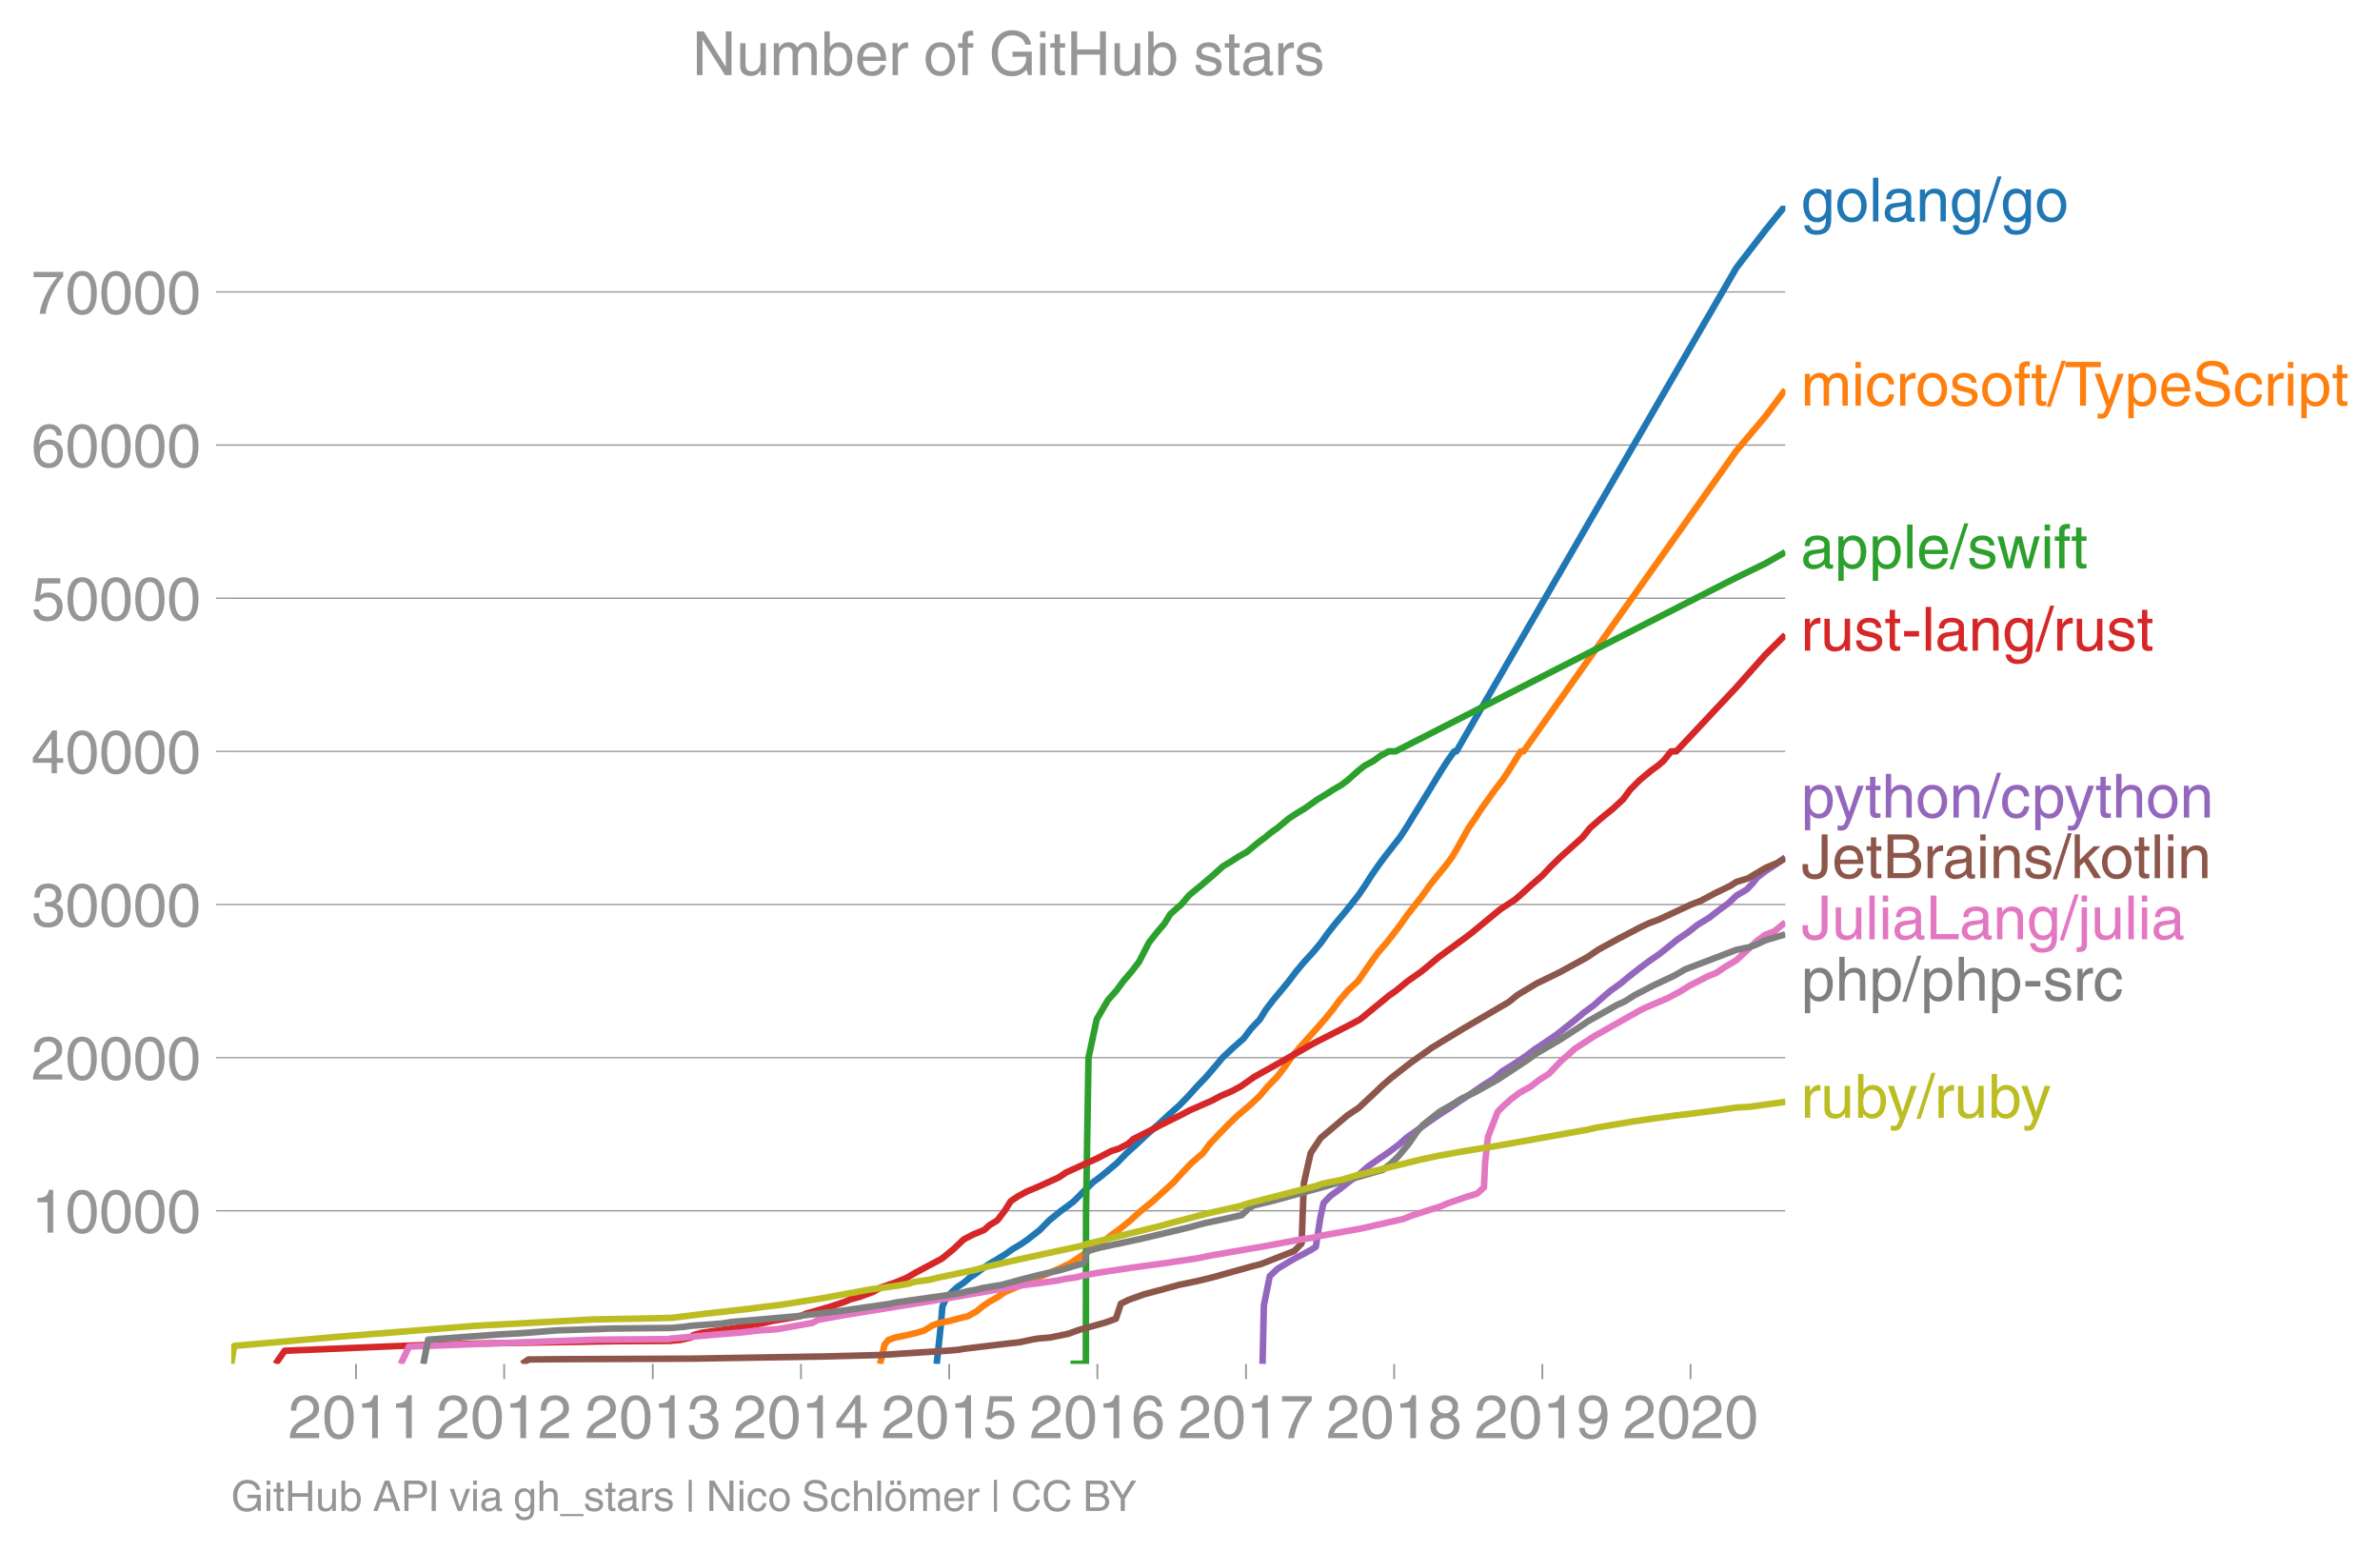 <svg height="475.299" viewBox="0 0 546.893 356.475" width="729.191" xmlns="http://www.w3.org/2000/svg" xmlns:xlink="http://www.w3.org/1999/xlink"><defs><style>*{stroke-linecap:butt;stroke-linejoin:round}</style></defs><g id="figure_1"><path d="M0 356.475h546.893V0H0z" fill="none" id="patch_1"/><g id="axes_1"><path d="M53.127 313.361h357.12V47.25H53.127z" fill="none" id="patch_2"/><g id="matplotlib.axis_1"><g id="xtick_1"><g id="line2d_1"><defs><path d="M0 0v3.5" id="mfa955b7cb9" stroke="#969696" stroke-width=".4"/></defs><use x="81.8" xlink:href="#mfa955b7cb9" y="313.361" fill="#969696" stroke="#969696" stroke-width=".4"/></g><g transform="matrix(.14 0 0 -.14 66.23 330.41)" fill="#969696" id="text_1"><defs><path d="M4.39 45.125q0 12.39 6.391 18.781 6.406 6.407 17.938 6.407 9.656 0 15.812-5.86 6.157-5.86 6.157-15.14 0-7.22-3.547-12.188-3.532-4.953-10.422-8.703l-12.11-6.64Q13.922 15.921 12.5 8.296h38.188V0H2.593q.39 9.906 4.297 16.5 3.906 6.594 12.203 11.375l12.593 7.328q5.032 2.89 7.329 5.984 2.297 3.094 2.297 8.516 0 5.375-3.766 9.031-3.75 3.672-10.156 3.672-7.078 0-10.594-4.672-3.516-4.656-3.61-12.609z" id="HelveticaWorld-Regular-50"/><path d="M42.484 34.188q0 14.109-3.734 21.156-3.734 7.062-10.969 7.062-7.078 0-10.89-7.062-3.797-7.047-3.797-21.157 0-13.671 3.75-20.937Q20.609 6 27.78 6q7.235 0 10.969 7 3.734 7.016 3.734 21.188zm9.422 0q0-17.297-6.25-26.704-6.25-9.39-17.875-9.39-12.062 0-18.062 9.734-6 9.75-6 26.36 0 17.03 6.14 26.578 6.157 9.547 17.922 9.547 11.625 0 17.875-9.5t6.25-26.626z" id="HelveticaWorld-Regular-48"/><path d="M35.89 0h-9.374v49.906H10.109v6.985q8.594.28 12.782 2.75Q27.094 62.109 29 70.313h6.89z" id="HelveticaWorld-Regular-49"/></defs><use xlink:href="#HelveticaWorld-Regular-50"/><use x="55.615" xlink:href="#HelveticaWorld-Regular-48"/><use x="111.23" xlink:href="#HelveticaWorld-Regular-49"/><use x="166.846" xlink:href="#HelveticaWorld-Regular-49"/></g></g><g id="xtick_2"><use x="115.853" xlink:href="#mfa955b7cb9" y="313.361" fill="#969696" stroke="#969696" stroke-width=".4" id="line2d_2"/><g transform="matrix(.14 0 0 -.14 100.282 330.41)" fill="#969696" id="text_2"><use xlink:href="#HelveticaWorld-Regular-50"/><use x="55.615" xlink:href="#HelveticaWorld-Regular-48"/><use x="111.23" xlink:href="#HelveticaWorld-Regular-49"/><use x="166.846" xlink:href="#HelveticaWorld-Regular-50"/></g></g><g id="xtick_3"><use x="149.999" xlink:href="#mfa955b7cb9" y="313.361" fill="#969696" stroke="#969696" stroke-width=".4" id="line2d_3"/><g transform="matrix(.14 0 0 -.14 134.429 330.41)" fill="#969696" id="text_3"><defs><path d="M22.406 39.984q2.203-.187 4.594-.187 6.203 0 9.781 2.86 3.594 2.859 3.594 8.656 0 4.687-3.344 7.89-3.343 3.203-9.64 3.203-6.985 0-10.235-4.11-3.234-4.093-3.437-10.983h-8.64q0 10.984 5.765 16.984 5.765 6.016 16.937 6.016 9.922 0 15.828-5.11 5.907-5.094 5.907-13.39 0-10.704-9.032-14.5v-.204q11.72-4 11.72-16.406 0-9.906-6.595-16.265-6.593-6.344-18.703-6.344-9.906 0-16.312 5.203Q4.204 8.5 3.422 21.484H12.5q.203-8.109 4-11.797Q20.313 6 27.484 6q6.938 0 11.141 3.86 4.203 3.859 4.203 9.718 0 6.406-4.016 9.672-4 3.266-12.39 3.266-2 0-4.016-.094z" id="HelveticaWorld-Regular-51"/></defs><use xlink:href="#HelveticaWorld-Regular-50"/><use x="55.615" xlink:href="#HelveticaWorld-Regular-48"/><use x="111.23" xlink:href="#HelveticaWorld-Regular-49"/><use x="166.846" xlink:href="#HelveticaWorld-Regular-51"/></g></g><g id="xtick_4"><use x="184.052" xlink:href="#mfa955b7cb9" y="313.361" fill="#969696" stroke="#969696" stroke-width=".4" id="line2d_4"/><g transform="matrix(.14 0 0 -.14 168.482 330.41)" fill="#969696" id="text_4"><defs><path d="M10.594 24.703h22.61v31.89h-.188zM42 17.093V0h-8.797v17.094H2.484v8.593L34.72 70.314H42v-45.61h10.297v-7.61z" id="HelveticaWorld-Regular-52"/></defs><use xlink:href="#HelveticaWorld-Regular-50"/><use x="55.615" xlink:href="#HelveticaWorld-Regular-48"/><use x="111.23" xlink:href="#HelveticaWorld-Regular-49"/><use x="166.846" xlink:href="#HelveticaWorld-Regular-52"/></g></g><g id="xtick_5"><use x="218.105" xlink:href="#mfa955b7cb9" y="313.361" fill="#969696" stroke="#969696" stroke-width=".4" id="line2d_5"/><g transform="matrix(.14 0 0 -.14 202.535 330.41)" fill="#969696" id="text_5"><defs><path d="M14.703 40.922q5.813 4.39 13.625 4.39 9.469 0 16.281-6.296 6.813-6.297 6.813-16.22 0-10.78-6.578-17.796-6.563-7-18.422-7-10.313 0-16.266 5.047Q4.203 8.109 3.22 17.39h9.094q.671-5.672 4.437-8.672 3.766-3 10.453-3 6.485 0 10.64 4.484Q42 14.703 42 21.688q0 7.125-4.36 11.421-4.343 4.297-11.218 4.297-7.813 0-13.047-6.687l-7.563.39 5.266 37.594h36.438v-8.5H17.672z" id="HelveticaWorld-Regular-53"/></defs><use xlink:href="#HelveticaWorld-Regular-50"/><use x="55.615" xlink:href="#HelveticaWorld-Regular-48"/><use x="111.23" xlink:href="#HelveticaWorld-Regular-49"/><use x="166.846" xlink:href="#HelveticaWorld-Regular-53"/></g></g><g id="xtick_6"><use x="252.158" xlink:href="#mfa955b7cb9" y="313.361" fill="#969696" stroke="#969696" stroke-width=".4" id="line2d_6"/><g transform="matrix(.14 0 0 -.14 236.588 330.41)" fill="#969696" id="text_6"><defs><path d="M14.11 21.578q0-6.875 4.093-11.234Q22.313 6 28.906 6q6.297 0 10.032 4.438 3.734 4.453 3.734 11.687 0 6.297-3.688 10.547-3.687 4.25-10.468 4.25-6.594 0-10.5-4.156-3.907-4.157-3.907-11.188zM41.702 51.61q-.984 5.375-3.984 8.078-3 2.72-8.125 2.72-8.11 0-12.36-7.923-4.25-7.906-4.343-18.109l.203-.188q5.61 8.641 16.687 8.641 8.844 0 15.438-5.86 6.593-5.859 6.593-16.452 0-10.5-6.25-17.47-6.25-6.952-16.843-6.952-12.219 0-18.563 8.687-6.344 8.703-6.344 25.938 0 16.593 6.485 27.093 6.5 10.5 19.484 10.5 8.407 0 14.219-5.015 5.813-5 6.297-13.688z" id="HelveticaWorld-Regular-54"/></defs><use xlink:href="#HelveticaWorld-Regular-50"/><use x="55.615" xlink:href="#HelveticaWorld-Regular-48"/><use x="111.23" xlink:href="#HelveticaWorld-Regular-49"/><use x="166.846" xlink:href="#HelveticaWorld-Regular-54"/></g></g><g id="xtick_7"><use x="286.305" xlink:href="#mfa955b7cb9" y="313.361" fill="#969696" stroke="#969696" stroke-width=".4" id="line2d_7"/><g transform="matrix(.14 0 0 -.14 270.734 330.41)" fill="#969696" id="text_7"><defs><path d="M3.719 68.797h48.578v-7.719Q42.28 50.875 33.984 33.484 25.687 16.11 23.391 0h-9.672q1.469 13.281 9.719 30.531 8.25 17.266 18.953 29.672H3.719z" id="HelveticaWorld-Regular-55"/></defs><use xlink:href="#HelveticaWorld-Regular-50"/><use x="55.615" xlink:href="#HelveticaWorld-Regular-48"/><use x="111.23" xlink:href="#HelveticaWorld-Regular-49"/><use x="166.846" xlink:href="#HelveticaWorld-Regular-55"/></g></g><g id="xtick_8"><use x="320.358" xlink:href="#mfa955b7cb9" y="313.361" fill="#969696" stroke="#969696" stroke-width=".4" id="line2d_8"/><g transform="matrix(.14 0 0 -.14 304.787 330.41)" fill="#969696" id="text_8"><defs><path d="M27.594 40.578q5.422 0 8.953 3.094 3.547 3.11 3.547 8.234 0 4.594-3.407 7.547-3.39 2.953-9.687 2.953-5.61 0-8.672-3.11-3.047-3.093-3.047-7.874 0-5.125 3.813-7.984 3.812-2.86 8.5-2.86zm.093-7.562q-6.78 0-10.64-3.766-3.86-3.766-3.86-9.234 0-6.297 3.907-10.157Q21 6 28.219 6q6.406 0 10.234 3.86 3.828 3.859 3.828 10.265 0 5.469-3.828 9.172-3.828 3.719-10.766 3.719zM49.22 52.203q0-10.594-9.032-14.797 6.204-2.781 8.86-7.36 2.656-4.562 2.656-9.733 0-10.016-6.453-16.125-6.438-6.094-17.375-6.094-9.563 0-16.813 5.25-7.25 5.25-7.25 17.062 0 11.922 11.907 16.907-9.516 3.796-9.516 13.671 0 8.297 5.64 13.813 5.641 5.516 15.641 5.516 10.016 0 15.875-5.204 5.86-5.203 5.86-12.906z" id="HelveticaWorld-Regular-56"/></defs><use xlink:href="#HelveticaWorld-Regular-50"/><use x="55.615" xlink:href="#HelveticaWorld-Regular-48"/><use x="111.23" xlink:href="#HelveticaWorld-Regular-49"/><use x="166.846" xlink:href="#HelveticaWorld-Regular-56"/></g></g><g id="xtick_9"><use x="354.411" xlink:href="#mfa955b7cb9" y="313.361" fill="#969696" stroke="#969696" stroke-width=".4" id="line2d_9"/><g transform="matrix(.14 0 0 -.14 338.84 330.41)" fill="#969696" id="text_9"><defs><path d="M27.594 31.39q6 0 9.75 4.047 3.765 4.063 3.765 11.97 0 6.5-3.562 10.75-3.563 4.25-10.64 4.25-6.11 0-9.876-4.298-3.75-4.297-3.75-11.53 0-7.376 3.516-11.282 3.515-3.906 10.797-3.906zm-1.282-7.906q-10 0-16.062 6.203-6.047 6.204-6.047 16.5 0 10.407 6.094 17.266 6.11 6.86 16.515 6.86 12.11 0 18.36-8.157 6.25-8.156 6.25-24.453 0-16.906-6.406-28.266Q38.625-1.905 25.875-1.905q-9.953 0-15.422 5.593-5.469 5.594-5.469 13.204h8.829q.39-5.266 3.437-8.375 3.063-3.094 8.438-3.094 7.609 0 11.515 6.781Q41.11 19 42.578 31.688l-.187.203q-5.672-8.407-16.078-8.407z" id="HelveticaWorld-Regular-57"/></defs><use xlink:href="#HelveticaWorld-Regular-50"/><use x="55.615" xlink:href="#HelveticaWorld-Regular-48"/><use x="111.23" xlink:href="#HelveticaWorld-Regular-49"/><use x="166.846" xlink:href="#HelveticaWorld-Regular-57"/></g></g><g id="xtick_10"><use x="388.464" xlink:href="#mfa955b7cb9" y="313.361" fill="#969696" stroke="#969696" stroke-width=".4" id="line2d_10"/><g transform="matrix(.14 0 0 -.14 372.893 330.41)" fill="#969696" id="text_10"><use xlink:href="#HelveticaWorld-Regular-50"/><use x="55.615" xlink:href="#HelveticaWorld-Regular-48"/><use x="111.23" xlink:href="#HelveticaWorld-Regular-50"/><use x="166.846" xlink:href="#HelveticaWorld-Regular-48"/></g></g></g><g id="matplotlib.axis_2"><g id="ytick_1"><path clip-path="url(#p434328edb5)" d="M53.127 278.18h357.12" fill="none" stroke="#969696" stroke-linecap="square" stroke-width=".3" id="line2d_11"/><g id="line2d_12"><defs><path d="M0 0h-3.5" id="m2fdaf1b33e" stroke="#969696" stroke-width=".3"/></defs><use x="53.127" xlink:href="#m2fdaf1b33e" y="278.18" fill="#969696" stroke="#969696" stroke-width=".3"/></g><g transform="matrix(.14 0 0 -.14 7.2 283.205)" fill="#969696" id="text_11"><use xlink:href="#HelveticaWorld-Regular-49"/><use x="55.615" xlink:href="#HelveticaWorld-Regular-48"/><use x="111.23" xlink:href="#HelveticaWorld-Regular-48"/><use x="166.846" xlink:href="#HelveticaWorld-Regular-48"/><use x="222.461" xlink:href="#HelveticaWorld-Regular-48"/></g></g><g id="ytick_2"><path clip-path="url(#p434328edb5)" d="M53.127 242.996h357.12" fill="none" stroke="#969696" stroke-linecap="square" stroke-width=".3" id="line2d_13"/><use x="53.127" xlink:href="#m2fdaf1b33e" y="242.996" fill="#969696" stroke="#969696" stroke-width=".3" id="line2d_14"/><g transform="matrix(.14 0 0 -.14 7.2 248.02)" fill="#969696" id="text_12"><use xlink:href="#HelveticaWorld-Regular-50"/><use x="55.615" xlink:href="#HelveticaWorld-Regular-48"/><use x="111.23" xlink:href="#HelveticaWorld-Regular-48"/><use x="166.846" xlink:href="#HelveticaWorld-Regular-48"/><use x="222.461" xlink:href="#HelveticaWorld-Regular-48"/></g></g><g id="ytick_3"><path clip-path="url(#p434328edb5)" d="M53.127 207.811h357.12" fill="none" stroke="#969696" stroke-linecap="square" stroke-width=".3" id="line2d_15"/><use x="53.127" xlink:href="#m2fdaf1b33e" y="207.811" fill="#969696" stroke="#969696" stroke-width=".3" id="line2d_16"/><g transform="matrix(.14 0 0 -.14 7.2 212.836)" fill="#969696" id="text_13"><use xlink:href="#HelveticaWorld-Regular-51"/><use x="55.615" xlink:href="#HelveticaWorld-Regular-48"/><use x="111.23" xlink:href="#HelveticaWorld-Regular-48"/><use x="166.846" xlink:href="#HelveticaWorld-Regular-48"/><use x="222.461" xlink:href="#HelveticaWorld-Regular-48"/></g></g><g id="ytick_4"><path clip-path="url(#p434328edb5)" d="M53.127 172.626h357.12" fill="none" stroke="#969696" stroke-linecap="square" stroke-width=".3" id="line2d_17"/><use x="53.127" xlink:href="#m2fdaf1b33e" y="172.626" fill="#969696" stroke="#969696" stroke-width=".3" id="line2d_18"/><g transform="matrix(.14 0 0 -.14 7.2 177.651)" fill="#969696" id="text_14"><use xlink:href="#HelveticaWorld-Regular-52"/><use x="55.615" xlink:href="#HelveticaWorld-Regular-48"/><use x="111.23" xlink:href="#HelveticaWorld-Regular-48"/><use x="166.846" xlink:href="#HelveticaWorld-Regular-48"/><use x="222.461" xlink:href="#HelveticaWorld-Regular-48"/></g></g><g id="ytick_5"><path clip-path="url(#p434328edb5)" d="M53.127 137.442h357.12" fill="none" stroke="#969696" stroke-linecap="square" stroke-width=".3" id="line2d_19"/><use x="53.127" xlink:href="#m2fdaf1b33e" y="137.442" fill="#969696" stroke="#969696" stroke-width=".3" id="line2d_20"/><g transform="matrix(.14 0 0 -.14 7.2 142.466)" fill="#969696" id="text_15"><use xlink:href="#HelveticaWorld-Regular-53"/><use x="55.615" xlink:href="#HelveticaWorld-Regular-48"/><use x="111.23" xlink:href="#HelveticaWorld-Regular-48"/><use x="166.846" xlink:href="#HelveticaWorld-Regular-48"/><use x="222.461" xlink:href="#HelveticaWorld-Regular-48"/></g></g><g id="ytick_6"><path clip-path="url(#p434328edb5)" d="M53.127 102.257h357.12" fill="none" stroke="#969696" stroke-linecap="square" stroke-width=".3" id="line2d_21"/><use x="53.127" xlink:href="#m2fdaf1b33e" y="102.257" fill="#969696" stroke="#969696" stroke-width=".3" id="line2d_22"/><g transform="matrix(.14 0 0 -.14 7.2 107.282)" fill="#969696" id="text_16"><use xlink:href="#HelveticaWorld-Regular-54"/><use x="55.615" xlink:href="#HelveticaWorld-Regular-48"/><use x="111.23" xlink:href="#HelveticaWorld-Regular-48"/><use x="166.846" xlink:href="#HelveticaWorld-Regular-48"/><use x="222.461" xlink:href="#HelveticaWorld-Regular-48"/></g></g><g id="ytick_7"><path clip-path="url(#p434328edb5)" d="M53.127 67.072h357.12" fill="none" stroke="#969696" stroke-linecap="square" stroke-width=".3" id="line2d_23"/><use x="53.127" xlink:href="#m2fdaf1b33e" y="67.072" fill="#969696" stroke="#969696" stroke-width=".3" id="line2d_24"/><g transform="matrix(.14 0 0 -.14 7.2 72.097)" fill="#969696" id="text_17"><use xlink:href="#HelveticaWorld-Regular-55"/><use x="55.615" xlink:href="#HelveticaWorld-Regular-48"/><use x="111.23" xlink:href="#HelveticaWorld-Regular-48"/><use x="166.846" xlink:href="#HelveticaWorld-Regular-48"/><use x="222.461" xlink:href="#HelveticaWorld-Regular-48"/></g></g></g><path clip-path="url(#p434328edb5)" d="M215.24 313.361l.94-8.792.368-4.398 1.021-2.2 2.325-2.198 1.622-1.098 1.263-1.101 1.625-1.098 1.475-1.102 1.626-1.097 1.88-1.102 1.762-1.097 1.544-1.102 1.85-1.097 1.621-1.102 2.794-2.199 2.145-2.199 2.72-2.199 1.518-1.098 1.44-1.1 2.174-2.2 2.261-2.199 1.5-1.098 1.37-1.1 2.614-2.2 2.14-2.199 2.451-2.199 2.326-2.2 2.51-2.198 2.372-2.2 2.479-2.198 2.135-2.2 1.971-2.198 2.115-2.2 1.878-2.198 1.858-2.2 2.339-2.198 2.51-2.2 1.648-2.199 2.08-2.199 1.346-2.199 1.676-2.199 1.843-2.199 1.8-2.199 1.665-2.199 1.841-2.199 2.022-2.199 1.837-2.199 1.563-2.199 1.736-2.199 1.846-2.199 1.788-2.199 1.726-2.2 1.492-2.198 1.401-2.2 1.509-2.198 1.621-2.2 1.713-2.198 1.731-2.2 1.44-2.198 2.702-4.398 2.705-4.399 2.682-4.398 1.418-2.199 1.55-2.199h.493l64.328-111.078 6.702-8.694 4.56-5.605" fill="none" stroke="#1f77b4" stroke-linecap="square" stroke-width="1.5" id="line2d_25"/><path clip-path="url(#p434328edb5)" d="M202.23 313.361l1.025-4.394.883-1.098 1.493-.549 2.655-.552 2.368-.55 1.757-.548 1.755-1.101 1.443-.55 2.654-.548 2.052-.549 2.165-.552 1.935-1.098 1.318-1.101 1.617-1.098 1.932-1.101 1.615-1.098 2.54-1.101 2.794-1.098 2.21-1.101 2.609-1.098 2.513-1.102 2.315-1.097 1.667-1.102 1.584-1.097 1.542-1.102 1.956-1.097 1.453-1.102 1.402-1.097 1.554-1.102 2.719-2.199 2.434-2.199 2.714-2.199 2.413-2.199 2.419-2.199 1.974-2.199 2.091-2.199 2.583-2.199 1.632-2.199 2.073-2.2 2.125-2.198 2.293-2.2 2.596-2.198 2.38-2.2 1.831-2.198 2.162-2.2 1.701-2.198 1.554-2.2 1.8-2.198 1.97-2.2 1.982-2.199 1.923-2.199 1.796-2.199 1.625-2.199 1.867-2.199 2.366-2.199 1.514-2.199 1.517-2.199 1.596-2.199 1.915-2.199 1.715-2.199 1.664-2.199 1.531-2.199 1.75-2.199 1.706-2.2 1.553-2.198 1.766-2.2 1.806-2.198 1.644-2.2 1.263-2.198 2.462-4.398 1.523-2.2 1.412-2.198 1.583-2.2 1.563-2.199 1.713-2.199 1.449-2.199 2.75-4.398h.625l48.905-69.039 6.702-7.945 4.56-6.104" fill="none" stroke="#ff7f0e" stroke-linecap="square" stroke-width="1.5" id="line2d_26"/><path clip-path="url(#p434328edb5)" d="M245.984 313.361l.847-.031 2.687-.035V311.166l.002-2.2.004-4.397.012-8.796.024-17.593.565-35.184 1.887-8.797 2.558-4.398 1.959-2.199 1.614-2.199 1.88-2.199 1.702-2.199 2.257-4.398 1.714-2.199 1.87-2.199 1.363-2.199 2.508-2.199 1.882-2.2 2.691-2.198 2.584-2.2 2.455-2.198 1.845-1.098 1.696-1.101 1.957-1.098 1.322-1.101 1.335-1.098 1.478-1.101 1.304-1.098 1.56-1.101 2.65-2.2 1.674-1.097 1.832-1.101 1.564-1.098 1.542-1.101 1.846-1.098 1.708-1.102 1.902-1.097 1.44-1.102 2.474-2.199 1.38-1.097 2.066-1.102 1.47-1.097 1.99-1.102h1.588l78.312-39.917 6.702-3.265 4.56-2.596" fill="none" stroke="#2ca02c" stroke-linecap="square" stroke-width="1.5" id="line2d_27"/><path clip-path="url(#p434328edb5)" d="M63.314 313.361l2.094-3.018 6.755-.275 16.154-.686 6.806-.274 15.513-.447 31.203-.514 12.276-.07.46-.07 1.719-.138 2.395-.549.583-.552 1.918-.55 7.753-1.097 6.255-1.101 2.366-.549 6.387-1.101 1.257-.55 5.726-1.65 3.217-1.097 1.266-.549 2.056-.552 3.023-1.098 1.993-1.101 3.209-1.098 2.66-1.101 1.875-1.098 6.197-3.3 2.69-2.2 2.297-2.199 2.079-1.097 2.66-1.102 1.227-1.097 1.8-1.102 1.68-2.199 1.387-2.199 1.614-1.098 2.026-1.1 2.616-1.099 4.835-2.199 1.621-1.1 7.251-3.298 3.179-1.65 1.74-.549 2.104-1.101 1.2-1.098 4.378-2.199 2.06-1.101 4.441-2.2 2.097-1.097 5.008-2.199 2.072-1.101 2.569-1.098 2.05-1.101 3.138-2.2 3.952-2.198 9.672-5.496 8.63-4.398 2.035-1.102 6.69-5.495 1.57-1.102 2.691-2.199 3.137-2.199 3.974-3.297 6.018-4.398 1.45-1.1 6.676-5.497 3.366-2.199 1.296-1.101 2.387-2.2 2.55-2.198 2.076-2.2 2.265-2.198 4.923-4.398 1.776-2.2 2.509-2.198 2.718-2.2 2.371-2.198 1.615-2.2 2.192-2.199 2.647-2.199 1.511-1.097 1.29-1.102 1.771-2.199h1.178l13.8-14.707 6.701-7.536 4.56-4.522h0" fill="none" stroke="#d62728" stroke-linecap="square" stroke-width="1.5" id="line2d_28"/><path clip-path="url(#p434328edb5)" d="M290.124 313.361l.297-13.447 1.36-6.724 1.78-1.678 2.756-1.682 1.477-.841 1.652-.84 1.547-.842 1.371-.84 1.034-6.725.74-3.36 1.633-1.682 2.337-1.681 2.105-1.679 2.296-1.681 1.893-1.682 2.389-1.682 2.478-1.682 2.212-1.682 1.906-1.682 2.4-1.681 2.345-1.679 2.408-1.682 2.622-1.681 2.484-1.682 2.538-1.679 2.397-1.681 2.689-1.682 1.928-1.682 2.718-1.678 2.515-1.682 2.232-1.682 2.538-1.682 2.463-1.678 2.12-1.682 2.125-1.682 1.998-1.682 2.288-1.678 1.885-1.682 1.977-1.682 2.35-1.681 2.004-1.679 2.168-1.681 2.231-1.682 2.449-1.682 2.108-1.678 2.064-1.682 2.48-1.682 2.129-1.682 2.746-1.682 2.153-1.682 2.296-1.681 1.75-1.682 2.383-1.404 1.339-1.407 1.127-1.404 1.85-1.408 2.425-1.59 2.135-1.59" fill="none" stroke="#9467bd" stroke-linecap="square" stroke-width="1.5" id="line2d_29"/><path clip-path="url(#p434328edb5)" d="M119.933 313.361l1.501-1.02 8.27-.07 29.186-.12 31.21-.517 12.227-.324 15.302-.975 2.593-.214 1.146-.218 5.447-.648 5.436-.65 1.968-.215 3.086-.651 1.285-.215 2.668-.218 4.22-.865 2.372-.862 6.19-1.732 2.38-.865 1.148-3.462 1.733-.862 3.616-1.299 3.27-.865 4.76-1.298 4.138-.866 3.58-.866 9.28-2.593 1.753-.432 7.738-3.03 1.66-1.73.513-13.843 1.573-6.92 2.291-3.459 6.144-5.19 2.583-1.73 3.716-3.463 1.794-1.728 2.026-1.73 4.44-3.463 4.88-3.458 7.122-4.325 8.891-5.193 1.513-.865 2.145-1.728 4.31-2.597 5.347-2.596 6.32-3.459 2.554-1.731 4.76-2.593 4.99-2.597 1.813-.865 2.327-.866 7.448-3.462 2.24-.866 3.25-1.73 3.578-1.732 1.32-.865 2.646-.802 4.049-2.41 2.635-1.112 1.928-1.112h0" fill="none" stroke="#8c564b" stroke-linecap="square" stroke-width="1.5" id="line2d_30"/><path clip-path="url(#p434328edb5)" d="M92.09 313.361l1.904-3.983 42.468-1.583 17.46-.137.043-.092 10.045-.9 6.5-.546 3.916-.45 4.103-.274 8.143-1.45 1.323-.725 6.036-1.087 20.153-3.258 20.877-3.62 3.03-.363 5.125-.725 1.657-.362 2.607-.363 1.212-.362 4.026-.725 7.225-1.087 7.944-1.087 7.204-1.084 3.586-.725 12.584-2.174 7.672-1.45 2.662-.362 1.37-.36 10.012-1.811 9.545-2.174 1.77-.725 6.797-2.171 1.673-.725 4.252-1.45 2.395-.724 1.58-1.45.278-5.795.653-5.795 2.234-5.795 1.455-1.446 1.634-1.45 1.919-1.449 2.612-1.45 1.837-1.446 2.288-1.45 2.766-2.899 3.261-2.895 4.478-2.9 10.26-5.794 1.436-.722 5.088-2.174 2.741-1.45 2.366-1.45 4.236-2.174 1.823-.724 2.158-1.45 2.465-1.45 3.171-2.945 1.522-1.474 2.01-1.474 1.951-.707 2.615-2.133h0" fill="none" stroke="#e377c2" stroke-linecap="square" stroke-width="1.5" id="line2d_31"/><path clip-path="url(#p434328edb5)" d="M97.294 313.361l1.086-5.57 16.285-1.206 5.167-.278 8.2-.648 12.346-.418 13.805-.141 3.217-.281 1.024-.187 7.487-.556 2.333-.373 6.518-.556 8.297-.742 10.688-1.302 10.314-1.485 1.828-.373 12.999-1.857 2.1-.373 1.422-.37 2.068-.373 1.441-.373 4.467-.742 4.002-1.116 4.4-1.115 4.838-1.115 5.093-1.485.675-.746.126-1.485.662-.742 2.704-.743 8.722-1.854 10.995-2.603 4.197-1.116 5.239-1.115 3.294-.743 1.536-1.488 1.21-.742 4.627-1.112 12.116-3.346 11.61-3.346 1.349-.373 1.87-1.485 1.54-1.488 2.486-2.97 2.054-2.973 1.347-1.485 3.764-2.973 2.63-1.488 2.353-1.485 3.125-1.488 5.321-2.973 6.757-4.458 2.04-1.489 5.124-2.973 4.591-2.973 2.21-1.485 6.6-3.715 1.685-.746 2.338-1.485 4.3-2.23 4.775-2.231 2.57-1.485 11.72-4.461 2.696-.55 1.67-.552 2.332-1.104 4.555-1.362h0" fill="none" stroke="#7f7f7f" stroke-linecap="square" stroke-width="1.5" id="line2d_32"/><path clip-path="url(#p434328edb5)" d="M53.127 313.361l.679-4.137 23.427-2.07 8.7-.692 23.063-1.84 27.52-1.492 10.128-.173 7.72-.176 7.368-.918 10.309-1.15 3.36-.461 4.035-.461 10.05-1.612 9.948-1.84 6.581-.922 2.688-.46 1.413-.458 3.47-.461 1.782-.46 8.8-1.845 1.519-.46 8.047-1.84 12.757-2.76 2.133-.46 1.375-.461 16.816-4.141 3.336-.922 3.523-.918 3.52-.922 8.068-1.84 1.275-.461 16.12-4.138 1.232-.46 4.494-.923 3.05-.922 14.922-3.68 4.309-.922 6.497-1.147 7.138-1.154 20.59-3.68 1.977-.461 8.198-1.38 4.706-.689 5.108-.693 3.931-.461 6.995-.922 3.16-.46 3.12-.18 8.156-1.137h0" fill="none" stroke="#bcbd22" stroke-linecap="square" stroke-width="1.5" id="line2d_33"/><g transform="matrix(.14 0 0 -.14 413.818 50.866)" fill="#1f77b4" id="text_18"><defs><path d="M12.984 26.313q0-9.61 3.813-14.907Q20.609 6.11 27.094 6.11q6.312 0 10.312 4.579 4 4.593 4 13 0 11.03-3.5 16.625-3.484 5.593-10.61 5.593-7.171 0-10.75-4.765-3.562-4.766-3.562-14.828zM49.812 2.983q0-12.609-6.062-18.797-6.047-6.203-18.266-6.203-8.78 0-13.984 4.047Q6.297-13.922 5.516-6.39h8.796q.672-3.812 3.532-6.062 2.86-2.25 8.281-2.25 7.375 0 11.125 3.969 3.766 3.953 3.766 12.828v3.719h-.188q-4.937-7.329-13.922-7.329-11.187 0-17.093 8.25-5.907 8.25-5.907 20.953 0 11.625 5.953 18.875 5.97 7.25 15.829 7.25 9.906 0 15.625-8.89h.187v7.375h8.313z" id="HelveticaWorld-Regular-103"/><path d="M12.703 26.219q0-8.735 3.953-14.375 3.953-5.64 11.219-5.64 7.531 0 11.438 5.905 3.906 5.907 3.906 14.11 0 8.297-3.907 14.078-3.906 5.797-11.437 5.797-6.969 0-11.078-5.453-4.094-5.438-4.094-14.422zm-8.984 0q0 11.672 6.484 19.625 6.5 7.968 17.672 7.968 11.438 0 17.875-8.062 6.453-8.047 6.453-19.531 0-11.516-6.406-19.625-6.39-8.11-17.922-8.11-11.078 0-17.625 7.86-6.531 7.86-6.531 19.875z" id="HelveticaWorld-Regular-111"/><path d="M15.375 0H6.594v71.781h8.781z" id="HelveticaWorld-Regular-108"/><path d="M38.375 26.703q-.969-1.015-3.828-1.656-2.86-.625-10.672-1.656-5.766-.688-8.469-2.844-2.703-2.14-2.703-5.656 0-4.297 2.281-6.688 2.297-2.39 7.329-2.39 6.296 0 11.171 3.578 4.891 3.593 4.891 8.718zM6.203 36.375q.297 8.844 5.734 13.14 5.454 4.297 15.844 4.297 8.297 0 13.907-3.765 5.624-3.75 5.624-10.844V9.078Q47.313 6 50.094 6q1.125 0 2.89.39V0Q50.594-.984 48-.984q-4.5 0-6.703 1.921-2.188 1.938-2.281 6.047-7.516-8.5-18.891-8.5-7.422 0-11.922 4.204Q3.72 6.89 3.72 13.624q0 6.89 3.906 11.125Q11.531 29 19 29.89l15.516 1.891q4.203.64 4.203 6.203 0 4.11-3.047 6.297-3.047 2.203-9.25 2.203-5.516 0-8.485-2.437-2.953-2.438-3.53-7.672z" id="HelveticaWorld-Regular-97"/><path d="M49.219 0h-8.844v32.172q0 7.422-2.594 10.578-2.578 3.156-8.578 3.156-5.906 0-9.875-4.5-3.953-4.484-3.953-12.89V0H6.594v52.297h8.297v-7.375h.203q6.203 8.89 15.812 8.89 8.89 0 13.594-4.718 4.719-4.703 4.719-13.5z" id="HelveticaWorld-Regular-110"/><path d="M4.984-1.906h-6.687l24.61 75.594H29.5z" id="HelveticaWorld-Regular-47"/></defs><use xlink:href="#HelveticaWorld-Regular-103"/><use x="55.908" xlink:href="#HelveticaWorld-Regular-111"/><use x="111.816" xlink:href="#HelveticaWorld-Regular-108"/><use x="133.838" xlink:href="#HelveticaWorld-Regular-97"/><use x="188.77" xlink:href="#HelveticaWorld-Regular-110"/><use x="243.945" xlink:href="#HelveticaWorld-Regular-103"/><use x="299.854" xlink:href="#HelveticaWorld-Regular-47"/><use x="327.637" xlink:href="#HelveticaWorld-Regular-103"/><use x="383.545" xlink:href="#HelveticaWorld-Regular-111"/></g><g transform="matrix(.14 0 0 -.14 413.818 93.199)" fill="#ff7f0e" id="text_19"><defs><path d="M6.594 52.297h8.297v-7.375h.203q5.906 8.89 15.812 8.89 9.813 0 13.922-8.5 3.75 4.594 7.266 6.547 3.515 1.953 8.703 1.953 6.781 0 11.484-4.453Q77 44.922 77 36.187V0h-8.781v33.797q0 6.094-2.297 9.094-2.297 3.015-7.422 3.015-5.172 0-8.75-4.203-3.563-4.203-3.563-9.812V0h-8.78v36.188q0 4.53-2.11 7.124-2.094 2.594-6.094 2.594-6.297 0-10.062-4.687-3.766-4.688-3.766-12.703V0H6.594z" id="HelveticaWorld-Regular-109"/><path d="M6.594 61.813v9.968h8.781v-9.969zM15.375 0H6.594v52.297h8.781z" id="HelveticaWorld-Regular-105"/><path d="M39.594 34.719q-1.89 11.187-12.39 11.187-6.5 0-10.454-5.203-3.953-5.203-3.953-14.484 0-10.11 3.656-15.11 3.672-5 10.64-5 4.688 0 8.11 3.438 3.422 3.437 4.39 8.953h8.5q-1.312-9.703-6.859-14.86-5.547-5.156-14.328-5.156-10.297 0-16.89 7.047-6.594 7.063-6.594 19.172 0 13.281 6.594 21.188 6.593 7.922 18.5 7.922 8.687 0 13.843-5.204 5.157-5.203 5.735-13.89z" id="HelveticaWorld-Regular-99"/><path d="M15.375 0H6.594v52.297h8.297v-8.688h.203q5.703 10.203 14.687 10.203 1.422 0 2.297-.296V44.39h-3.266q-5.906 0-9.671-4.016-3.766-4-3.766-9.953z" id="HelveticaWorld-Regular-114"/><path d="M36.078 37.406q-.187 4.688-3.344 6.735-3.14 2.047-9.047 2.047-4.296 0-7.359-1.907-3.047-1.89-3.047-5.468 0-2.829 1.797-4.172 1.813-1.344 7.828-2.86l8.688-2.187q7.906-2 11.297-5.11 3.406-3.093 3.406-8.656 0-7.719-5.64-12.531-5.641-4.813-15.063-4.813-11 0-16.64 4.563-5.626 4.578-5.735 13.75h8.5q.203-5.422 3.594-8.063 3.39-2.625 10.171-2.625 5.516 0 8.766 2.188 3.25 2.203 3.25 6.11 0 2.78-2.11 4.437-2.093 1.672-8.296 3.078l-10.203 2.5q-6.203 1.562-9.157 4.656-2.953 3.094-2.953 8.031 0 7.72 5.516 12.203 5.531 4.5 14.406 4.5 9.485 0 14.531-4.624 5.047-4.61 5.344-11.782z" id="HelveticaWorld-Regular-115"/><path d="M17.188 45.016V0H8.405v45.016H1.22v7.28h7.187v8.985q0 5.907 3.578 8.703 3.594 2.813 10.032 2.813 2.203 0 3.968-.188v-7.906q-1.562.188-3.578.188-2.922 0-4.078-1.438-1.14-1.437-1.14-4.656v-6.5h8.796v-7.281z" id="HelveticaWorld-Regular-102"/><path d="M17.188 45.016V10.984q0-2 1.093-3.046 1.11-1.047 3.938-1.047h3.375V0Q20.797-.688 19-.688q-5.516 0-8.063 2.641-2.53 2.64-2.53 8.547v34.516H1.311v7.28h7.094v14.595h8.781V52.297h8.407v-7.281z" id="HelveticaWorld-Regular-116"/><path d="M25.39 63.188H1.22v8.593h58.297v-8.594H35.109V0h-9.718z" id="HelveticaWorld-Regular-84"/><path d="M39.016 52.297h9.562L29.891.984q-.5-1.375-.985-2.593-4.25-11.329-7.328-15.547-3.078-4.235-9.953-4.235-3.61 0-5.906.782v8.015q2.484-.89 5.468-.89 3.22 0 4.704 2.03 1.5 2.032 4.421 9.938L.875 52.297h9.922L24.812 9.719H25z" id="HelveticaWorld-Regular-121"/><path d="M14.984 23.688q0-8.407 4.094-13 4.11-4.579 10.219-4.579 6.687 0 10.39 5.438 3.72 5.453 3.72 14.765 0 10.22-3.563 14.907-3.563 4.687-10.735 4.687-6.984 0-10.562-5.5-3.563-5.5-3.563-16.718zm-8.39 28.609h8.297v-7.375h.203q5.61 8.89 15.625 8.89 10.11 0 15.937-7.359 5.828-7.344 5.828-18.766 0-12.796-5.953-21Q40.578-1.515 29.5-1.515q-9.094 0-13.922 7.032h-.203v-26.22H6.594z" id="HelveticaWorld-Regular-112"/><path d="M42.484 30.328q-.687 8.485-4.5 12.031-3.797 3.547-10.109 3.547-6.39 0-10.328-4.5-3.922-4.484-4.172-11.078zm8.391-13.922q-1.453-8.11-7.953-13.422-5.719-4.5-15.047-4.593-10.984.093-17.438 7.203Q4 12.704 4 24.704q0 13.78 6.64 21.437 6.641 7.672 18.47 7.672 10.593 0 16.546-7.922 5.953-7.907 5.953-22.594H13.375q0-8.203 3.813-12.703Q21 6.109 28.608 6.109q5.375 0 9.235 3.235 3.86 3.25 4.25 7.062z" id="HelveticaWorld-Regular-101"/><path d="M50.39 50.781q-.296 6.844-5.109 10.719-4.797 3.875-12.656 3.875-7.922 0-12.172-3.25-4.234-3.234-4.234-9.344 0-3.265 1.843-5.61 1.86-2.343 6.641-3.468l20.516-4.687q8.297-1.813 12.297-6.875 4.015-5.047 4.015-12.313 0-10.64-7.812-16.187-7.813-5.547-20.313-5.547-9.531 0-15.031 2.437-5.484 2.453-9.734 7.766-4.25 5.328-4.25 14.89h9.093q0-8 5.313-12.406 5.328-4.39 14.5-4.39 8.89 0 13.844 3.156 4.953 3.156 4.953 8.953 0 5.281-2.953 7.89Q46.188 29 37.594 31l-15.469 3.625q-7.719 1.75-11.531 6.125Q6.78 45.125 6.78 51.516q0 9.672 6.516 15.922 6.531 6.25 18.203 6.25 13.172 0 20.328-5.5 7.156-5.485 7.688-17.407z" id="HelveticaWorld-Regular-83"/></defs><use xlink:href="#HelveticaWorld-Regular-109"/><use x="83.008" xlink:href="#HelveticaWorld-Regular-105"/><use x="105.029" xlink:href="#HelveticaWorld-Regular-99"/><use x="156.299" xlink:href="#HelveticaWorld-Regular-114"/><use x="187.867" xlink:href="#HelveticaWorld-Regular-111"/><use x="243.775" xlink:href="#HelveticaWorld-Regular-115"/><use x="293.775" xlink:href="#HelveticaWorld-Regular-111"/><use x="349.684" xlink:href="#HelveticaWorld-Regular-102"/><use x="377.369" xlink:href="#HelveticaWorld-Regular-116"/><use x="405.055" xlink:href="#HelveticaWorld-Regular-47"/><use x="432.838" xlink:href="#HelveticaWorld-Regular-84"/><use x="481.33" xlink:href="#HelveticaWorld-Regular-121"/><use x="530.939" xlink:href="#HelveticaWorld-Regular-112"/><use x="587.434" xlink:href="#HelveticaWorld-Regular-101"/><use x="642.854" xlink:href="#HelveticaWorld-Regular-83"/><use x="709.064" xlink:href="#HelveticaWorld-Regular-99"/><use x="760.334" xlink:href="#HelveticaWorld-Regular-114"/><use x="792.902" xlink:href="#HelveticaWorld-Regular-105"/><use x="814.924" xlink:href="#HelveticaWorld-Regular-112"/><use x="871.418" xlink:href="#HelveticaWorld-Regular-116"/></g><g transform="matrix(.14 0 0 -.14 413.818 130.556)" fill="#2ca02c" id="text_20"><defs><path d="M25.594 0h-8.985L1.516 52.297h9.468L21 11.187h.188l10.109 41.11h9.922l10.203-41.11h.187l10.594 41.11h8.703L55.812 0h-9.234L35.984 40.484h-.187z" id="HelveticaWorld-Regular-119"/></defs><use xlink:href="#HelveticaWorld-Regular-97"/><use x="54.932" xlink:href="#HelveticaWorld-Regular-112"/><use x="111.426" xlink:href="#HelveticaWorld-Regular-112"/><use x="167.92" xlink:href="#HelveticaWorld-Regular-108"/><use x="189.941" xlink:href="#HelveticaWorld-Regular-101"/><use x="245.361" xlink:href="#HelveticaWorld-Regular-47"/><use x="273.145" xlink:href="#HelveticaWorld-Regular-115"/><use x="321.145" xlink:href="#HelveticaWorld-Regular-119"/><use x="393.557" xlink:href="#HelveticaWorld-Regular-105"/><use x="415.578" xlink:href="#HelveticaWorld-Regular-102"/><use x="443.264" xlink:href="#HelveticaWorld-Regular-116"/></g><g transform="matrix(.14 0 0 -.14 413.818 149.478)" fill="#d62728" id="text_21"><defs><path d="M6.11 52.297h8.78V17.578q0-5.765 2.61-8.625Q20.125 6.11 25 6.11q6.781 0 10.594 4.797 3.812 4.813 3.812 12.578v28.813h8.782V0H39.89v7.625l-.188.188q-4.984-9.329-16.61-9.329-7.515 0-12.25 4.094Q6.11 6.688 6.11 14.703z" id="HelveticaWorld-Regular-117"/><path d="M28.906 23.188H4.391v8.984h24.515z" id="HelveticaWorld-Regular-45"/></defs><use xlink:href="#HelveticaWorld-Regular-114"/><use x="32.568" xlink:href="#HelveticaWorld-Regular-117"/><use x="87.354" xlink:href="#HelveticaWorld-Regular-115"/><use x="137.354" xlink:href="#HelveticaWorld-Regular-116"/><use x="165.039" xlink:href="#HelveticaWorld-Regular-45"/><use x="198.34" xlink:href="#HelveticaWorld-Regular-108"/><use x="220.361" xlink:href="#HelveticaWorld-Regular-97"/><use x="275.293" xlink:href="#HelveticaWorld-Regular-110"/><use x="330.469" xlink:href="#HelveticaWorld-Regular-103"/><use x="386.377" xlink:href="#HelveticaWorld-Regular-47"/><use x="414.16" xlink:href="#HelveticaWorld-Regular-114"/><use x="446.729" xlink:href="#HelveticaWorld-Regular-117"/><use x="501.514" xlink:href="#HelveticaWorld-Regular-115"/><use x="551.514" xlink:href="#HelveticaWorld-Regular-116"/></g><g transform="matrix(.14 0 0 -.14 413.818 187.843)" fill="#9467bd" id="text_22"><defs><path d="M49.219 0h-8.844v34.188q0 6.296-2.438 9-2.437 2.718-7.953 2.718-6.797 0-10.703-4.406-3.906-4.39-3.906-12.984V0H6.594v71.781h8.781V45.312h.203q6 8.5 15.328 8.5 8.594 0 13.453-4.5 4.86-4.484 4.86-13.718z" id="HelveticaWorld-Regular-104"/></defs><use xlink:href="#HelveticaWorld-Regular-112"/><use x="54.494" xlink:href="#HelveticaWorld-Regular-121"/><use x="105.104" xlink:href="#HelveticaWorld-Regular-116"/><use x="132.789" xlink:href="#HelveticaWorld-Regular-104"/><use x="187.965" xlink:href="#HelveticaWorld-Regular-111"/><use x="243.873" xlink:href="#HelveticaWorld-Regular-110"/><use x="299.049" xlink:href="#HelveticaWorld-Regular-47"/><use x="326.832" xlink:href="#HelveticaWorld-Regular-99"/><use x="378.102" xlink:href="#HelveticaWorld-Regular-112"/><use x="432.596" xlink:href="#HelveticaWorld-Regular-121"/><use x="483.205" xlink:href="#HelveticaWorld-Regular-116"/><use x="510.891" xlink:href="#HelveticaWorld-Regular-104"/><use x="566.066" xlink:href="#HelveticaWorld-Regular-111"/><use x="621.975" xlink:href="#HelveticaWorld-Regular-110"/></g><g transform="matrix(.14 0 0 -.14 413.818 201.758)" fill="#8c564b" id="text_23"><defs><path d="M11.766 23.094v-4.875q0-5.813 2.562-8.828 2.563-3 8.235-3 5.906 0 8.703 3.093 2.812 3.11 2.812 9.313V71.78h9.719v-52.39q0-10.313-5.469-15.813-5.469-5.484-15.234-5.484-9.61 0-15.016 4.906-5.39 4.906-5.39 13.11v6.984z" id="HelveticaWorld-Regular-74"/><path d="M8.11 71.781h31.484q9.281 0 14.797-5.031 5.515-5.031 5.515-13.031 0-4.844-2.422-8.828-2.406-3.97-7.187-6.172 6.687-2.532 9.828-6.735 3.156-4.203 3.156-10.797 0-9.265-6.687-15.234Q49.906 0 38.922 0H8.109zm9.562-63.484h20.703q7.625 0 11.422 3.531 3.812 3.547 3.812 9.563 0 6.093-4.25 9.093Q45.125 33.5 36.812 33.5h-19.14zm0 33.11h17.625q7.719 0 11.312 2.796 3.594 2.813 3.594 8.781 0 5.125-3.406 7.813-3.39 2.687-11.39 2.687H17.671z" id="HelveticaWorld-Regular-66"/><path d="M50 0H38.719L22.406 26.422l-7.312-6.594V0h-8.5v71.781h8.5v-41.61l22.5 22.126H48.78L28.813 32.813z" id="HelveticaWorld-Regular-107"/></defs><use xlink:href="#HelveticaWorld-Regular-74"/><use x="51.074" xlink:href="#HelveticaWorld-Regular-101"/><use x="106.494" xlink:href="#HelveticaWorld-Regular-116"/><use x="134.18" xlink:href="#HelveticaWorld-Regular-66"/><use x="201.367" xlink:href="#HelveticaWorld-Regular-114"/><use x="232.936" xlink:href="#HelveticaWorld-Regular-97"/><use x="287.867" xlink:href="#HelveticaWorld-Regular-105"/><use x="309.889" xlink:href="#HelveticaWorld-Regular-110"/><use x="365.064" xlink:href="#HelveticaWorld-Regular-115"/><use x="415.064" xlink:href="#HelveticaWorld-Regular-47"/><use x="442.848" xlink:href="#HelveticaWorld-Regular-107"/><use x="490.473" xlink:href="#HelveticaWorld-Regular-111"/><use x="546.381" xlink:href="#HelveticaWorld-Regular-116"/><use x="574.066" xlink:href="#HelveticaWorld-Regular-108"/><use x="596.088" xlink:href="#HelveticaWorld-Regular-105"/><use x="618.109" xlink:href="#HelveticaWorld-Regular-110"/></g><g transform="matrix(.14 0 0 -.14 413.818 215.8)" fill="#e377c2" id="text_24"><defs><path d="M17.672 8.594h36.531V0H8.11v71.781h9.563z" id="HelveticaWorld-Regular-76"/><path d="M15.375 61.813H6.594v9.968h8.781zm0-69.532q0-7.468-3.547-10.375Q8.297-21 2-21q-1.797 0-3.703.297v7.61H.594q3.703 0 4.843 1.109 1.157 1.093 1.157 5.296v58.985h8.781z" id="HelveticaWorld-Regular-106"/></defs><use xlink:href="#HelveticaWorld-Regular-74"/><use x="51.074" xlink:href="#HelveticaWorld-Regular-117"/><use x="105.859" xlink:href="#HelveticaWorld-Regular-108"/><use x="127.881" xlink:href="#HelveticaWorld-Regular-105"/><use x="149.902" xlink:href="#HelveticaWorld-Regular-97"/><use x="204.834" xlink:href="#HelveticaWorld-Regular-76"/><use x="260.449" xlink:href="#HelveticaWorld-Regular-97"/><use x="315.381" xlink:href="#HelveticaWorld-Regular-110"/><use x="370.557" xlink:href="#HelveticaWorld-Regular-103"/><use x="426.465" xlink:href="#HelveticaWorld-Regular-47"/><use x="454.248" xlink:href="#HelveticaWorld-Regular-106"/><use x="476.27" xlink:href="#HelveticaWorld-Regular-117"/><use x="531.055" xlink:href="#HelveticaWorld-Regular-108"/><use x="553.076" xlink:href="#HelveticaWorld-Regular-105"/><use x="575.098" xlink:href="#HelveticaWorld-Regular-97"/></g><g transform="matrix(.14 0 0 -.14 413.818 229.892)" fill="#7f7f7f" id="text_25"><use xlink:href="#HelveticaWorld-Regular-112"/><use x="56.494" xlink:href="#HelveticaWorld-Regular-104"/><use x="111.67" xlink:href="#HelveticaWorld-Regular-112"/><use x="168.164" xlink:href="#HelveticaWorld-Regular-47"/><use x="195.947" xlink:href="#HelveticaWorld-Regular-112"/><use x="252.441" xlink:href="#HelveticaWorld-Regular-104"/><use x="307.617" xlink:href="#HelveticaWorld-Regular-112"/><use x="364.111" xlink:href="#HelveticaWorld-Regular-45"/><use x="397.412" xlink:href="#HelveticaWorld-Regular-115"/><use x="447.412" xlink:href="#HelveticaWorld-Regular-114"/><use x="478.98" xlink:href="#HelveticaWorld-Regular-99"/></g><g transform="matrix(.14 0 0 -.14 413.818 256.8)" fill="#bcbd22" id="text_26"><defs><path d="M43.406 26.313q0 10.5-3.718 15.046-3.704 4.547-10.579 4.547-6.984-.11-10.562-5.453Q14.984 35.11 14.984 25q0-10.297 4.297-14.594Q23.578 6.11 29.297 6.11q6.5 0 10.297 5.344 3.812 5.344 3.812 14.86zM6.594 0v71.781h8.781V45.703h.203q5.61 8.11 15.14 8.11 9.766 0 15.766-7.25t6-18.876q0-13.093-6.062-21.156Q40.375-1.516 29.5-1.516q-9.578 0-14.406 8.016h-.203V0z" id="HelveticaWorld-Regular-98"/></defs><use xlink:href="#HelveticaWorld-Regular-114"/><use x="32.568" xlink:href="#HelveticaWorld-Regular-117"/><use x="87.354" xlink:href="#HelveticaWorld-Regular-98"/><use x="141.848" xlink:href="#HelveticaWorld-Regular-121"/><use x="191.457" xlink:href="#HelveticaWorld-Regular-47"/><use x="219.24" xlink:href="#HelveticaWorld-Regular-114"/><use x="251.809" xlink:href="#HelveticaWorld-Regular-117"/><use x="306.594" xlink:href="#HelveticaWorld-Regular-98"/><use x="361.088" xlink:href="#HelveticaWorld-Regular-121"/></g><g transform="matrix(.097 0 0 -.097 53.127 347.136)" fill="#969696" id="text_27"><defs><path d="M38.484 38.375h31.532V0h-6.297l-2.344 9.281Q56.781 3.421 50.578.75q-6.187-2.656-12.875-2.656-10.797 0-18.047 4.703-7.25 4.719-11.265 13.015-4 8.313-4 20.72 0 15.468 9.203 26.312 9.203 10.843 24.781 10.843 11.625 0 20.313-6.5Q67.39 60.688 68.796 50h-9.375q-1.703 7.078-7.219 11.078-5.516 4.016-14.312 4.016-10.594 0-17.047-7.985-6.438-7.984-6.438-21.125 0-15.28 6.39-22.437Q27.204 6.39 38.282 6.39q7.235 0 12.235 2.859 5 2.86 7.687 7.766 2.688 4.906 2.688 13.062H38.484z" id="HelveticaWorld-Regular-71"/><path d="M64.89 0h-9.718v33.5h-37.5V0H8.109v71.781h9.563V42.094h37.5V71.78h9.719z" id="HelveticaWorld-Regular-72"/><path d="M44 29.5L33.406 61.078h-.203L21.687 29.5zm-25.297-8.594L11.188 0h-9.97l27 71.781h10.985L65.187 0H54.594l-7.078 20.906z" id="HelveticaWorld-Regular-65"/><path d="M17.828 38.625H37.11q7.282 0 10.938 3.188 3.656 3.203 3.656 9.703 0 5.812-3.516 8.89-3.515 3.078-10.687 3.078H17.828zm0-38.625H8.11v71.781h32.266q9.625 0 15.484-5.594 5.86-5.593 5.86-14.578 0-9.328-5.672-15.312-5.656-5.969-15.672-5.969H17.828z" id="HelveticaWorld-Regular-80"/><path d="M17.828 0H8.11v71.781h9.72z" id="HelveticaWorld-Regular-73"/><path d="M39.406 52.297h9.625L29.11 0h-9.437L.594 52.297h10.203L24.422 9.719h.187z" id="HelveticaWorld-Regular-118"/><path d="M0-12.313v4.891h55.61v-4.89z" id="HelveticaWorld-Regular-95"/><path d="M9.422 73.688h7.281V-1.906H9.422z" id="HelveticaWorld-Regular-124"/><path d="M55.61 71.781h9.374V0h-10.78L17.577 58.016h-.187V0H8.109v71.781h11.375l35.938-57.969h.187z" id="HelveticaWorld-Regular-78"/><path d="M12.703 26.219q0-8.735 3.953-14.375 3.953-5.64 11.219-5.64 7.531 0 11.438 5.905 3.906 5.907 3.906 14.11 0 8.297-3.907 14.078-3.906 5.797-11.437 5.797-6.969 0-11.078-5.453-4.094-5.438-4.094-14.422zm-8.984 0q0 11.672 6.484 19.625 6.5 7.968 17.672 7.968 11.438 0 17.875-8.062 6.453-8.047 6.453-19.531 0-11.516-6.406-19.625-6.39-8.11-17.922-8.11-11.078 0-17.625 7.86-6.531 7.86-6.531 19.875zm36.734 35.406H31.47v10.156h8.984zm-16.219 0H15.25v10.156h8.984z" id="HelveticaWorld-Regular-246"/><path d="M58.016 50.203q-1.625 7.313-6.782 11.094-5.14 3.797-13.343 3.797-10.594 0-17.047-7.703-6.438-7.688-6.438-20.766 0-15.14 6.094-22.547 6.11-7.39 17.688-7.39 7.609 0 13.093 5.046 5.5 5.063 7.407 14.688h9.421Q66.22 12.594 57.625 5.344t-20.906-7.25q-14.703 0-23.516 10.11Q4.391 18.311 4.391 36.28q0 17.328 9.203 27.36 9.203 10.047 24.297 10.047 12.5 0 20.265-6.454 7.766-6.437 9.235-17.03z" id="HelveticaWorld-Regular-67"/><path d="M37.313 0h-9.72v28.906L.485 71.781h11.329l20.609-34.469 20.562 34.47h11.422L37.312 28.905z" id="HelveticaWorld-Regular-89"/></defs><use xlink:href="#HelveticaWorld-Regular-71"/><use x="77.1" xlink:href="#HelveticaWorld-Regular-105"/><use x="99.121" xlink:href="#HelveticaWorld-Regular-116"/><use x="126.807" xlink:href="#HelveticaWorld-Regular-72"/><use x="199.805" xlink:href="#HelveticaWorld-Regular-117"/><use x="254.59" xlink:href="#HelveticaWorld-Regular-98"/><use x="311.084" xlink:href="#HelveticaWorld-Regular-32"/><use x="335.498" xlink:href="#HelveticaWorld-Regular-65"/><use x="402.197" xlink:href="#HelveticaWorld-Regular-80"/><use x="466.846" xlink:href="#HelveticaWorld-Regular-73"/><use x="492.627" xlink:href="#HelveticaWorld-Regular-32"/><use x="517.041" xlink:href="#HelveticaWorld-Regular-118"/><use x="566.65" xlink:href="#HelveticaWorld-Regular-105"/><use x="588.672" xlink:href="#HelveticaWorld-Regular-97"/><use x="643.604" xlink:href="#HelveticaWorld-Regular-32"/><use x="668.018" xlink:href="#HelveticaWorld-Regular-103"/><use x="723.926" xlink:href="#HelveticaWorld-Regular-104"/><use x="779.102" xlink:href="#HelveticaWorld-Regular-95"/><use x="834.717" xlink:href="#HelveticaWorld-Regular-115"/><use x="884.717" xlink:href="#HelveticaWorld-Regular-116"/><use x="912.402" xlink:href="#HelveticaWorld-Regular-97"/><use x="967.334" xlink:href="#HelveticaWorld-Regular-114"/><use x="999.902" xlink:href="#HelveticaWorld-Regular-115"/><use x="1049.902" xlink:href="#HelveticaWorld-Regular-32"/><use x="1074.316" xlink:href="#HelveticaWorld-Regular-124"/><use x="1100.293" xlink:href="#HelveticaWorld-Regular-32"/><use x="1124.707" xlink:href="#HelveticaWorld-Regular-78"/><use x="1197.803" xlink:href="#HelveticaWorld-Regular-105"/><use x="1219.824" xlink:href="#HelveticaWorld-Regular-99"/><use x="1271.094" xlink:href="#HelveticaWorld-Regular-111"/><use x="1327.002" xlink:href="#HelveticaWorld-Regular-32"/><use x="1351.416" xlink:href="#HelveticaWorld-Regular-83"/><use x="1417.627" xlink:href="#HelveticaWorld-Regular-99"/><use x="1468.896" xlink:href="#HelveticaWorld-Regular-104"/><use x="1524.072" xlink:href="#HelveticaWorld-Regular-108"/><use x="1546.094" xlink:href="#HelveticaWorld-Regular-246"/><use x="1602.002" xlink:href="#HelveticaWorld-Regular-109"/><use x="1685.01" xlink:href="#HelveticaWorld-Regular-101"/><use x="1740.43" xlink:href="#HelveticaWorld-Regular-114"/><use x="1772.998" xlink:href="#HelveticaWorld-Regular-32"/><use x="1797.412" xlink:href="#HelveticaWorld-Regular-124"/><use x="1823.389" xlink:href="#HelveticaWorld-Regular-32"/><use x="1847.803" xlink:href="#HelveticaWorld-Regular-67"/><use x="1920.117" xlink:href="#HelveticaWorld-Regular-67"/><use x="1992.432" xlink:href="#HelveticaWorld-Regular-32"/><use x="2016.846" xlink:href="#HelveticaWorld-Regular-66"/><use x="2079.658" xlink:href="#HelveticaWorld-Regular-89"/></g><g transform="matrix(.14 0 0 -.14 158.992 17.25)" fill="#969696" id="text_28"><use xlink:href="#HelveticaWorld-Regular-78"/><use x="73.096" xlink:href="#HelveticaWorld-Regular-117"/><use x="127.881" xlink:href="#HelveticaWorld-Regular-109"/><use x="210.889" xlink:href="#HelveticaWorld-Regular-98"/><use x="267.383" xlink:href="#HelveticaWorld-Regular-101"/><use x="322.803" xlink:href="#HelveticaWorld-Regular-114"/><use x="355.371" xlink:href="#HelveticaWorld-Regular-32"/><use x="379.785" xlink:href="#HelveticaWorld-Regular-111"/><use x="435.693" xlink:href="#HelveticaWorld-Regular-102"/><use x="463.379" xlink:href="#HelveticaWorld-Regular-32"/><use x="487.793" xlink:href="#HelveticaWorld-Regular-71"/><use x="564.893" xlink:href="#HelveticaWorld-Regular-105"/><use x="586.914" xlink:href="#HelveticaWorld-Regular-116"/><use x="614.6" xlink:href="#HelveticaWorld-Regular-72"/><use x="687.598" xlink:href="#HelveticaWorld-Regular-117"/><use x="742.383" xlink:href="#HelveticaWorld-Regular-98"/><use x="798.877" xlink:href="#HelveticaWorld-Regular-32"/><use x="823.291" xlink:href="#HelveticaWorld-Regular-115"/><use x="873.291" xlink:href="#HelveticaWorld-Regular-116"/><use x="900.977" xlink:href="#HelveticaWorld-Regular-97"/><use x="955.908" xlink:href="#HelveticaWorld-Regular-114"/><use x="988.477" xlink:href="#HelveticaWorld-Regular-115"/></g></g></g><defs><clipPath id="p434328edb5"><path d="M53.127 47.249h357.12v266.112H53.127z"/></clipPath></defs></svg>
